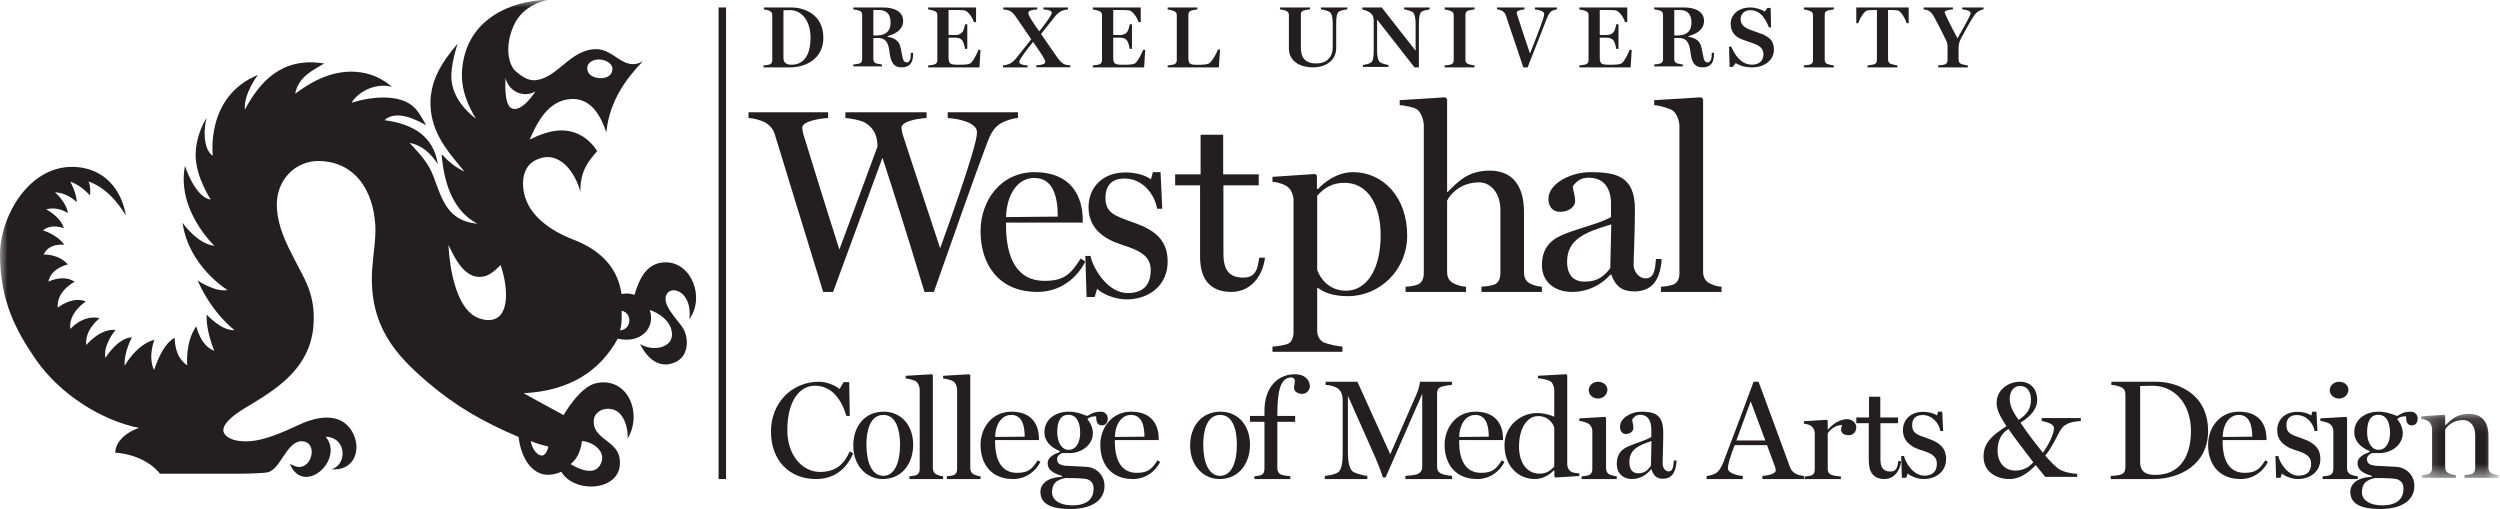<?xml version="1.0" encoding="UTF-8"?>
<svg width="167px" height="34px" viewBox="0 0 167 34" version="1.1" xmlns="http://www.w3.org/2000/svg" xmlns:xlink="http://www.w3.org/1999/xlink">
    <!-- Generator: Sketch 64 (93537) - https://sketch.com -->
    <title>logo</title>
    <desc>Created with Sketch.</desc>
    <defs>
        <polygon id="path-1" points="0.23 0.145 5.404 0.145 5.404 4.421 0.23 4.421"></polygon>
        <polygon id="path-3" points="0 34 167 34 167 0 0 0"></polygon>
    </defs>
    <g id="Page-1" stroke="none" stroke-width="1" fill="none" fill-rule="evenodd">
        <g id="Mobile" transform="translate(-8, -10)">
            <g id="logo" transform="translate(8, 10)">
                <path d="M66.866,8.229 C66.413,8.49 66.169,8.941 65.959,9.497 C65.157,11.616 63.64,15.922 62.384,19.5 L61.756,19.5 C60.674,15.905 59.663,12.727 58.948,10.539 L55.651,19.5 L54.988,19.5 C53.61,14.985 52.25,10.626 51.779,9.045 C51.674,8.681 51.517,8.438 51.134,8.194 C50.82,8.021 50.331,7.899 50,7.882 L50,7.5 L55.32,7.5 L55.32,7.882 C54.709,7.917 53.593,8.108 53.593,8.525 C53.593,8.629 53.628,8.855 53.663,8.959 C53.907,9.74 54.831,12.779 56.07,16.669 L58.616,9.792 C58.616,9.202 58.459,8.611 57.814,8.212 C57.535,8.038 56.802,7.899 56.471,7.882 L56.471,7.5 L61.895,7.5 L61.895,7.882 C61.285,7.917 60.221,8.108 60.221,8.525 C60.221,8.646 60.256,8.837 60.291,8.959 C60.517,9.688 61.529,12.71 62.802,16.582 C63.779,13.873 64.494,11.789 64.913,10.383 C65.175,9.48 65.261,9.115 65.261,8.82 C65.261,8.212 64.11,7.934 63.308,7.882 L63.308,7.5 L68,7.5 L68,7.882 C67.669,7.899 67.18,8.056 66.866,8.229" id="Fill-1" fill="#231F20"></path>
                <path d="M69.095,11.886 C68.011,11.886 67.254,12.926 67.203,14.502 L70.66,14.469 C70.66,13.261 70.402,11.886 69.095,11.886 M69.301,19.5 C66.704,19.5 65.5,17.655 65.5,15.441 C65.5,13.429 66.824,11.5 69.112,11.5 C71.468,11.5 72.328,13.009 72.328,14.72 L72.328,14.871 L67.203,14.871 L67.203,15.055 C67.203,17.219 67.925,18.762 69.765,18.762 C71.107,18.762 71.537,18.292 72.19,17.269 L72.5,17.471 C71.898,18.661 70.746,19.5 69.301,19.5" id="Fill-3" fill="#231F20"></path>
                <path d="M75.242,20 C74.437,20 73.567,19.593 73.288,19.292 L73.124,19.84 L72.582,19.84 L72.5,17.096 L72.845,17.096 C73.025,17.964 74.01,19.575 75.324,19.575 C76.473,19.575 76.867,18.92 76.867,18.052 C76.867,17.131 76.227,16.759 74.946,16.352 C73.896,16.016 72.714,15.361 72.714,13.837 C72.714,12.527 73.649,11.518 75.176,11.518 C75.816,11.518 76.473,11.677 76.883,11.978 L77.015,11.5 L77.524,11.5 L77.639,13.944 L77.294,13.944 C77.13,12.935 76.293,11.925 75.127,11.925 C74.125,11.925 73.846,12.545 73.846,13.2 C73.846,14.209 74.405,14.404 75.767,14.882 C77.113,15.361 78,16.016 78,17.468 C78,19.044 76.785,20 75.242,20" id="Fill-5" fill="#231F20"></path>
                <path d="M82.263,19.5 C80.841,19.5 80.165,18.663 80.165,17.144 L80.165,12.381 L78.5,12.381 L78.5,11.646 L80.2,11.646 L80.2,9 L81.708,9 L81.708,11.646 L84.084,11.646 L84.084,12.381 L81.725,12.381 L81.725,16.939 C81.725,17.912 82.003,18.544 83.061,18.544 C83.945,18.544 84.014,17.861 84.118,17.212 L84.5,17.212 C84.361,18.441 83.546,19.5 82.263,19.5" id="Fill-7" fill="#231F20"></path>
                <path d="M89.795,12.212 C88.961,12.212 88.405,12.594 87.989,13.08 L87.989,18.03 C88.18,18.585 88.77,19.419 89.917,19.419 C91.237,19.419 92.228,18.082 92.228,15.702 C92.228,13.966 91.55,12.212 89.795,12.212 M90.056,19.784 C89.048,19.784 88.458,19.541 88.058,19.245 L87.989,19.245 L87.989,22.076 C87.989,22.458 88.162,22.771 88.475,22.892 C88.736,22.996 89.361,23.135 89.674,23.153 L89.674,23.5 L85,23.5 L85,23.153 C85.313,23.135 85.712,23.066 85.956,22.996 C86.286,22.892 86.407,22.562 86.407,22.18 L86.407,13.306 C86.373,12.941 86.234,12.629 85.956,12.438 C85.747,12.299 85.313,12.16 85,12.142 L85,11.812 L87.85,11.622 L87.971,11.726 L87.971,12.611 L88.04,12.629 C88.44,12.195 89.291,11.5 90.386,11.5 C92.384,11.5 94,13.167 94,15.72 C94,18.099 92.106,19.784 90.056,19.784" id="Fill-9" fill="#231F20"></path>
                <path d="M98.961,19.5 L98.961,19.152 C99.268,19.134 99.525,19.099 99.765,19.03 C100.09,18.925 100.227,18.629 100.227,18.245 L100.227,14.045 C100.227,12.843 99.543,12.181 98.807,12.181 C97.557,12.181 96.855,13 96.667,13.401 L96.667,18.158 C96.667,18.542 96.821,18.803 97.129,18.942 C97.386,19.064 97.626,19.134 97.933,19.152 L97.933,19.5 L93.894,19.5 L93.894,19.152 C94.202,19.134 94.407,19.099 94.647,19.03 C94.972,18.925 95.109,18.629 95.109,18.245 L95.109,8.312 C95.075,7.946 94.921,7.493 94.647,7.301 C94.441,7.162 93.808,7.04 93.5,7.023 L93.5,6.691 L96.547,6.5 L96.667,6.622 L96.667,12.826 L96.701,12.826 C97.351,12.181 98.036,11.397 99.508,11.397 C101.1,11.397 101.802,12.494 101.802,14.15 L101.802,18.176 C101.802,18.559 101.939,18.82 102.247,18.96 C102.487,19.064 102.692,19.134 103,19.152 L103,19.5 L98.961,19.5 Z" id="Fill-11" fill="#231F20"></path>
                <path d="M104.683,17.471 C104.683,18.393 105.117,18.812 105.864,18.812 C106.766,18.812 107.147,18.427 107.564,17.923 L107.634,14.988 C105.898,15.508 104.683,15.978 104.683,17.471 M109.16,19.466 C108.345,19.466 107.911,19.114 107.634,18.343 L107.581,18.343 C106.957,19.047 106.054,19.5 105.013,19.5 C103.816,19.5 103,18.796 103,17.722 C103,16.347 103.833,15.877 104.701,15.558 C105.69,15.19 106.887,14.905 107.616,14.502 L107.616,13.563 C107.616,13.261 107.564,11.869 106.124,11.869 C105.464,11.869 105.221,12.255 105.065,12.439 C105.065,12.691 105.221,13.06 105.221,13.429 C105.221,13.781 104.84,14.15 104.215,14.15 C103.642,14.15 103.434,13.714 103.434,13.278 C103.434,12.272 104.909,11.5 106.228,11.5 C107.946,11.5 109.213,11.752 109.213,13.982 C109.213,15.458 109.126,17.185 109.126,17.739 C109.126,17.99 109.369,18.594 109.942,18.594 C110.514,18.594 110.566,17.94 110.618,17.303 L111,17.303 C110.896,18.863 110.236,19.466 109.16,19.466" id="Fill-13" fill="#231F20"></path>
                <path d="M110.952,19.5 L110.952,19.152 C111.264,19.134 111.473,19.099 111.716,19.03 C112.047,18.925 112.186,18.629 112.186,18.245 L112.186,8.365 C112.151,7.964 111.994,7.563 111.716,7.371 C111.507,7.232 110.813,7.04 110.5,7.023 L110.5,6.691 L113.645,6.5 L113.767,6.622 L113.767,18.141 C113.767,18.524 113.923,18.803 114.236,18.942 C114.497,19.064 114.687,19.134 115,19.152 L115,19.5 L110.952,19.5 Z" id="Fill-15" fill="#231F20"></path>
                <path d="M54.144,2.521 C54.144,1.455 53.608,0.676 52.763,0.676 C52.645,0.676 52.448,0.682 52.335,0.688 L52.335,3.903 C52.352,4.178 52.51,4.324 52.876,4.324 C53.761,4.324 54.144,3.575 54.144,2.521 L54.144,2.521 Z M51,4.371 C51.113,4.365 51.338,4.336 51.411,4.307 C51.546,4.254 51.586,4.149 51.586,4.02 L51.586,1.027 C51.586,0.898 51.546,0.787 51.411,0.728 C51.282,0.664 51.124,0.641 51.022,0.629 L51.022,0.5 L52.882,0.5 C53.67,0.5 55,0.922 55,2.526 C55,3.891 53.879,4.5 52.769,4.5 L51,4.5 L51,4.371 Z" id="Fill-17" fill="#231F20"></path>
                <path d="M58.572,2.367 C59.067,2.367 59.49,2.166 59.49,1.503 C59.49,0.875 59.146,0.667 58.696,0.667 L58.341,0.667 L58.341,2.367 L58.572,2.367 Z M59.428,3.537 C59.366,3.001 59.253,2.54 58.668,2.54 L58.341,2.54 L58.341,3.947 C58.341,4.074 58.38,4.177 58.51,4.229 C58.583,4.258 58.814,4.298 58.915,4.31 L58.915,4.437 L57,4.437 L57,4.31 C57.101,4.304 57.343,4.269 57.417,4.241 C57.552,4.189 57.591,4.085 57.591,3.953 L57.591,1.007 C57.591,0.88 57.558,0.771 57.417,0.719 C57.315,0.679 57.101,0.638 57,0.627 L57,0.5 L59.011,0.5 C59.721,0.5 60.33,0.765 60.33,1.393 C60.33,2.022 59.749,2.287 59.293,2.414 L59.293,2.46 C59.569,2.494 60.014,2.638 60.127,3.059 C60.211,3.376 60.24,3.624 60.307,3.901 C60.364,4.125 60.482,4.171 60.578,4.171 C60.718,4.171 60.842,4.004 60.842,3.647 L60.842,3.526 L61,3.526 L60.994,3.653 C60.989,4.16 60.786,4.5 60.223,4.5 C59.749,4.5 59.513,4.223 59.428,3.537 L59.428,3.537 Z" id="Fill-19" fill="#231F20"></path>
                <path d="M62,4.371 C62.101,4.359 62.361,4.33 62.44,4.295 C62.575,4.242 62.614,4.143 62.614,4.008 L62.614,1.027 C62.614,0.898 62.581,0.799 62.44,0.74 C62.333,0.693 62.101,0.641 62,0.629 L62,0.5 L65.201,0.5 L65.201,1.472 L65.049,1.472 C64.982,1.209 64.683,0.734 64.418,0.693 C64.283,0.676 64.13,0.67 63.956,0.67 L63.364,0.67 L63.364,2.339 L63.787,2.339 C64.097,2.339 64.198,2.239 64.271,2.163 C64.367,2.064 64.446,1.771 64.463,1.619 L64.615,1.619 L64.615,3.264 L64.463,3.264 C64.446,3.088 64.35,2.778 64.271,2.69 C64.192,2.602 64.085,2.515 63.787,2.515 L63.364,2.515 L63.364,3.809 C63.364,4.266 63.46,4.324 64.001,4.324 C64.356,4.324 64.739,4.33 64.874,4.19 C65.072,3.984 65.291,3.516 65.359,3.329 L65.5,3.329 L65.427,4.5 L62,4.5 L62,4.371 Z" id="Fill-21" fill="#231F20"></path>
                <path d="M70.257,0.868 C70.257,0.705 70.013,0.652 69.7,0.629 L69.7,0.5 L71.343,0.5 L71.343,0.629 C71.21,0.64 71.047,0.675 70.943,0.722 C70.716,0.816 70.571,0.98 70.443,1.137 C70.124,1.529 69.805,1.95 69.543,2.272 C69.834,2.681 70.49,3.658 70.646,3.863 C70.768,4.02 70.879,4.178 71.076,4.283 C71.157,4.33 71.361,4.354 71.5,4.365 L71.5,4.494 L69.224,4.494 L69.224,4.365 C69.566,4.342 69.828,4.289 69.828,4.131 C69.828,3.979 69.45,3.424 69.009,2.798 C68.759,3.108 68.086,3.95 68.086,4.131 C68.086,4.295 68.33,4.348 68.643,4.371 L68.643,4.5 L67,4.5 L67,4.371 C67.133,4.359 67.29,4.325 67.4,4.278 C67.627,4.184 67.772,4.02 67.9,3.863 C68.26,3.43 68.608,2.956 68.887,2.623 C68.515,2.085 68.126,1.517 67.865,1.132 C67.731,0.939 67.644,0.816 67.435,0.717 C67.342,0.675 67.157,0.64 67.017,0.629 L67.017,0.5 L69.288,0.5 L69.288,0.629 C68.945,0.652 68.69,0.705 68.69,0.863 C68.69,1.073 69.172,1.74 69.421,2.091 C69.717,1.728 70.257,1.026 70.257,0.868" id="Fill-23" fill="#231F20"></path>
                <path d="M73,4.371 C73.101,4.359 73.361,4.33 73.44,4.295 C73.575,4.242 73.614,4.143 73.614,4.008 L73.614,1.027 C73.614,0.898 73.581,0.799 73.44,0.74 C73.333,0.693 73.101,0.641 73,0.629 L73,0.5 L76.201,0.5 L76.201,1.472 L76.049,1.472 C75.982,1.209 75.683,0.734 75.418,0.693 C75.283,0.676 75.13,0.67 74.956,0.67 L74.364,0.67 L74.364,2.339 L74.787,2.339 C75.097,2.339 75.198,2.239 75.271,2.163 C75.367,2.064 75.446,1.771 75.463,1.619 L75.615,1.619 L75.615,3.264 L75.463,3.264 C75.446,3.088 75.35,2.778 75.271,2.69 C75.192,2.602 75.085,2.515 74.787,2.515 L74.364,2.515 L74.364,3.809 C74.364,4.266 74.46,4.324 75.001,4.324 C75.356,4.324 75.739,4.33 75.874,4.19 C76.072,3.984 76.291,3.516 76.359,3.329 L76.5,3.329 L76.427,4.5 L73,4.5 L73,4.371 Z" id="Fill-25" fill="#231F20"></path>
                <path d="M78,4.371 C78.105,4.359 78.355,4.33 78.43,4.301 C78.57,4.242 78.61,4.137 78.61,4.008 L78.61,1.033 C78.61,0.904 78.576,0.804 78.43,0.74 C78.326,0.693 78.105,0.641 78,0.629 L78,0.5 L79.983,0.5 L79.983,0.629 C79.878,0.641 79.669,0.676 79.564,0.711 C79.419,0.758 79.384,0.875 79.384,1.004 L79.384,3.809 C79.384,4.289 79.465,4.33 80.041,4.33 C80.355,4.33 80.715,4.312 80.837,4.184 C81.012,4.002 81.279,3.545 81.361,3.305 L81.5,3.305 L81.419,4.5 L78,4.5 L78,4.371 Z" id="Fill-27" fill="#231F20"></path>
                <path d="M86.098,3.252 L86.098,1.009 C86.098,0.884 86.05,0.792 85.912,0.723 C85.804,0.672 85.59,0.638 85.5,0.626 L85.5,0.5 L87.508,0.5 L87.508,0.626 C87.4,0.638 87.185,0.666 87.084,0.7 C86.934,0.746 86.898,0.855 86.898,0.981 L86.898,3.19 C86.898,3.773 87.119,4.236 87.92,4.236 C88.727,4.236 89.026,3.71 89.026,3.172 L89.026,1.576 C89.026,1.129 88.954,0.895 88.823,0.803 C88.697,0.718 88.362,0.638 88.237,0.626 L88.237,0.5 L90,0.5 L90,0.626 C89.898,0.638 89.588,0.683 89.45,0.769 C89.301,0.866 89.259,1.129 89.259,1.542 L89.259,3.201 C89.259,4.128 88.44,4.5 87.735,4.5 C86.659,4.5 86.098,3.956 86.098,3.252" id="Fill-29" fill="#231F20"></path>
                <path d="M91.989,1.308 L91.989,3.36 C91.989,3.808 92.058,4.052 92.186,4.157 C92.284,4.238 92.648,4.331 92.752,4.343 L92.752,4.471 L91.046,4.471 L91.046,4.343 C91.144,4.331 91.48,4.256 91.578,4.186 C91.712,4.087 91.764,3.837 91.764,3.389 L91.764,1.355 C91.764,1.18 91.706,1.006 91.584,0.895 C91.451,0.779 91.185,0.663 91,0.634 L91,0.5 L92.301,0.5 L94.563,3.389 L94.563,1.599 C94.563,1.169 94.493,0.901 94.366,0.808 C94.262,0.733 93.915,0.639 93.799,0.628 L93.799,0.5 L95.5,0.5 L95.5,0.628 C95.401,0.639 95.083,0.698 94.968,0.779 C94.829,0.878 94.782,1.157 94.782,1.564 L94.782,4.5 L94.488,4.5 L91.989,1.308 Z" id="Fill-31" fill="#231F20"></path>
                <path d="M96.5,4.371 C96.606,4.365 96.848,4.336 96.925,4.307 C97.067,4.254 97.108,4.154 97.108,4.025 L97.108,1.021 C97.108,0.892 97.067,0.799 96.925,0.74 C96.819,0.699 96.612,0.641 96.5,0.629 L96.5,0.5 L98.5,0.5 L98.5,0.629 C98.394,0.641 98.175,0.676 98.069,0.711 C97.928,0.758 97.892,0.863 97.892,0.992 L97.892,3.996 C97.892,4.125 97.939,4.219 98.069,4.277 C98.14,4.307 98.394,4.359 98.5,4.371 L98.5,4.5 L96.5,4.5 L96.5,4.371 Z" id="Fill-33" fill="#231F20"></path>
                <path d="M100.599,1.056 C100.55,0.911 100.496,0.824 100.36,0.738 C100.262,0.679 100.12,0.633 100,0.627 L100,0.5 L101.834,0.5 L101.834,0.627 C101.535,0.662 101.317,0.726 101.317,0.842 C101.317,0.882 101.328,0.94 101.344,0.986 C101.404,1.177 101.872,2.601 102.204,3.58 C102.449,2.966 102.792,2.069 102.895,1.779 C103.042,1.374 103.151,1.114 103.151,0.923 C103.151,0.749 102.797,0.651 102.531,0.633 L102.531,0.5 L104,0.5 L104,0.633 C103.897,0.639 103.744,0.685 103.646,0.743 C103.494,0.847 103.423,1.009 103.341,1.201 C103.173,1.617 102.373,3.672 102.046,4.5 L101.758,4.5 C101.377,3.365 100.735,1.455 100.599,1.056" id="Fill-35" fill="#231F20"></path>
                <path d="M105.5,4.371 C105.602,4.359 105.861,4.33 105.94,4.295 C106.075,4.242 106.115,4.143 106.115,4.008 L106.115,1.027 C106.115,0.898 106.08,0.799 105.94,0.74 C105.833,0.693 105.602,0.641 105.5,0.629 L105.5,0.5 L108.701,0.5 L108.701,1.472 L108.549,1.472 C108.481,1.209 108.183,0.734 107.918,0.693 C107.783,0.676 107.631,0.67 107.456,0.67 L106.864,0.67 L106.864,2.339 L107.287,2.339 C107.596,2.339 107.698,2.239 107.771,2.163 C107.867,2.064 107.946,1.771 107.963,1.619 L108.115,1.619 L108.115,3.264 L107.963,3.264 C107.946,3.088 107.85,2.778 107.771,2.69 C107.692,2.602 107.585,2.515 107.287,2.515 L106.864,2.515 L106.864,3.809 C106.864,4.266 106.96,4.324 107.5,4.324 C107.856,4.324 108.239,4.33 108.375,4.19 C108.571,3.984 108.791,3.516 108.859,3.329 L109,3.329 L108.927,4.5 L105.5,4.5 L105.5,4.371 Z" id="Fill-37" fill="#231F20"></path>
                <path d="M112.072,2.367 C112.568,2.367 112.99,2.166 112.99,1.503 C112.99,0.875 112.646,0.667 112.195,0.667 L111.841,0.667 L111.841,2.367 L112.072,2.367 Z M112.928,3.537 C112.866,3.001 112.754,2.54 112.167,2.54 L111.841,2.54 L111.841,3.947 C111.841,4.074 111.88,4.177 112.01,4.229 C112.083,4.258 112.314,4.298 112.415,4.31 L112.415,4.437 L110.5,4.437 L110.5,4.31 C110.601,4.304 110.843,4.269 110.917,4.241 C111.052,4.189 111.091,4.085 111.091,3.953 L111.091,1.007 C111.091,0.88 111.058,0.771 110.917,0.719 C110.816,0.679 110.601,0.638 110.5,0.627 L110.5,0.5 L112.511,0.5 C113.221,0.5 113.83,0.765 113.83,1.393 C113.83,2.022 113.249,2.287 112.793,2.414 L112.793,2.46 C113.069,2.494 113.514,2.638 113.627,3.059 C113.711,3.376 113.739,3.624 113.807,3.901 C113.863,4.125 113.981,4.171 114.077,4.171 C114.218,4.171 114.342,4.004 114.342,3.647 L114.342,3.526 L114.5,3.526 L114.494,3.653 C114.489,4.16 114.286,4.5 113.722,4.5 C113.249,4.5 113.012,4.223 112.928,3.537 L112.928,3.537 Z" id="Fill-39" fill="#231F20"></path>
                <path d="M115.945,4.214 L115.744,4.472 L115.537,4.472 L115.5,3.113 L115.647,3.113 C115.884,3.685 116.323,4.32 117.03,4.32 C117.537,4.32 117.799,4.028 117.799,3.624 C117.799,3.287 117.579,3.056 117.171,2.916 C116.866,2.809 116.616,2.73 116.342,2.624 C115.847,2.427 115.61,2.073 115.61,1.584 C115.61,0.983 116.128,0.5 116.921,0.5 C117.299,0.5 117.671,0.635 117.884,0.77 L118.067,0.528 L118.28,0.528 L118.305,1.831 L118.165,1.831 C117.89,1.129 117.531,0.68 116.896,0.68 C116.592,0.68 116.274,0.888 116.274,1.275 C116.274,1.612 116.475,1.809 116.866,1.972 C117.152,2.09 117.439,2.169 117.677,2.264 C118.176,2.466 118.5,2.719 118.5,3.315 C118.5,4 117.896,4.5 117.037,4.5 C116.475,4.5 116.147,4.337 115.945,4.214" id="Fill-41" fill="#231F20"></path>
                <path d="M120.5,4.371 C120.606,4.365 120.848,4.336 120.925,4.307 C121.067,4.254 121.108,4.154 121.108,4.025 L121.108,1.021 C121.108,0.892 121.067,0.799 120.925,0.74 C120.819,0.699 120.612,0.641 120.5,0.629 L120.5,0.5 L122.5,0.5 L122.5,0.629 C122.394,0.641 122.175,0.676 122.069,0.711 C121.928,0.758 121.892,0.863 121.892,0.992 L121.892,3.996 C121.892,4.125 121.939,4.219 122.069,4.277 C122.14,4.307 122.394,4.359 122.5,4.371 L122.5,4.5 L120.5,4.5 L120.5,4.371 Z" id="Fill-43" fill="#231F20"></path>
                <path d="M124.751,4.371 C124.851,4.365 125.131,4.324 125.204,4.295 C125.338,4.242 125.378,4.131 125.378,4.002 L125.378,0.67 L125.182,0.67 C125.053,0.67 124.879,0.676 124.751,0.693 C124.51,0.728 124.207,1.29 124.14,1.548 L124,1.548 L124,0.5 L127.5,0.5 L127.5,1.548 L127.36,1.548 C127.293,1.29 126.99,0.728 126.75,0.693 C126.621,0.676 126.464,0.67 126.318,0.67 L126.122,0.67 L126.122,3.973 C126.122,4.102 126.167,4.207 126.296,4.266 C126.363,4.295 126.649,4.359 126.75,4.371 L126.75,4.5 L124.751,4.5 L124.751,4.371 Z" id="Fill-45" fill="#231F20"></path>
                <path d="M129.47,4.371 C129.57,4.365 129.852,4.33 129.924,4.301 C130.057,4.248 130.096,4.137 130.096,4.008 L130.096,3.088 C130.096,2.907 130.051,2.784 129.935,2.561 C129.735,2.151 129.381,1.454 129.198,1.127 C129.104,0.951 128.982,0.81 128.855,0.728 C128.755,0.67 128.605,0.635 128.5,0.629 L128.5,0.5 L130.456,0.5 L130.456,0.629 C130.262,0.641 129.901,0.693 129.901,0.822 C129.901,0.892 130.334,1.777 130.76,2.561 C131.004,2.14 131.641,1.015 131.641,0.892 C131.641,0.717 131.326,0.646 131.076,0.629 L131.076,0.5 L132.5,0.5 L132.5,0.629 C132.401,0.641 132.256,0.699 132.179,0.746 C132.029,0.84 131.946,0.928 131.835,1.091 C131.669,1.338 131.254,2.081 131.015,2.532 C130.866,2.807 130.833,2.983 130.833,3.253 L130.833,3.979 C130.833,4.108 130.877,4.213 131.004,4.272 C131.071,4.301 131.353,4.365 131.453,4.371 L131.453,4.5 L129.47,4.5 L129.47,4.371 Z" id="Fill-47" fill="#231F20"></path>
                <path d="M54.514,32 C52.72,32 51.5,30.756 51.5,28.818 C51.5,26.935 52.875,25.5 54.705,25.5 C55.206,25.5 55.807,25.738 56.08,25.994 L56.354,25.527 L56.727,25.527 L56.763,27.786 L56.545,27.786 C56.217,26.725 55.598,25.765 54.423,25.765 C53.494,25.765 52.593,26.67 52.593,28.745 C52.593,30.4 53.585,31.525 54.778,31.525 C55.889,31.525 56.408,30.949 56.763,30.153 L57,30.281 C56.627,31.131 55.898,32 54.514,32" id="Fill-49" fill="#231F20"></path>
                <path d="M59.013,27.716 C58.111,27.716 57.876,28.796 57.876,29.689 C57.876,30.807 58.197,31.784 59.013,31.784 C59.785,31.784 60.124,30.835 60.124,29.708 C60.124,28.721 59.855,27.716 59.013,27.716 M58.961,32 C57.92,32 57,31.145 57,29.764 C57,28.43 57.807,27.5 59.022,27.5 C60.236,27.5 61,28.449 61,29.699 C61,30.948 60.271,32 58.961,32" id="Fill-51" fill="#231F20"></path>
                <path d="M60.751,32 L60.751,31.813 C60.925,31.803 61.041,31.784 61.176,31.747 C61.359,31.69 61.436,31.531 61.436,31.324 L61.436,26.004 C61.417,25.788 61.33,25.572 61.176,25.469 C61.06,25.394 60.674,25.291 60.5,25.281 L60.5,25.103 L62.247,25 L62.315,25.066 L62.315,31.268 C62.315,31.475 62.402,31.625 62.575,31.7 C62.72,31.765 62.826,31.803 63,31.813 L63,32 L60.751,32 Z" id="Fill-53" fill="#231F20"></path>
                <path d="M63.251,32 L63.251,31.813 C63.425,31.803 63.541,31.784 63.676,31.747 C63.859,31.69 63.936,31.531 63.936,31.324 L63.936,26.004 C63.917,25.788 63.83,25.572 63.676,25.469 C63.56,25.394 63.174,25.291 63,25.281 L63,25.103 L64.747,25 L64.815,25.066 L64.815,31.268 C64.815,31.475 64.902,31.625 65.075,31.7 C65.22,31.765 65.326,31.803 65.5,31.813 L65.5,32 L63.251,32 Z" id="Fill-55" fill="#231F20"></path>
                <path d="M67.554,27.717 C66.935,27.717 66.502,28.302 66.473,29.189 L68.449,29.17 C68.449,28.491 68.301,27.717 67.554,27.717 M67.672,32 C66.188,32 65.5,30.962 65.5,29.717 C65.5,28.585 66.257,27.5 67.564,27.5 C68.91,27.5 69.402,28.349 69.402,29.311 L69.402,29.396 L66.473,29.396 L66.473,29.5 C66.473,30.717 66.886,31.585 67.937,31.585 C68.704,31.585 68.95,31.321 69.323,30.745 L69.5,30.859 C69.156,31.528 68.498,32 67.672,32" id="Fill-57" fill="#231F20"></path>
                <path d="M71.371,27.707 C70.787,27.707 70.623,28.253 70.623,28.873 C70.623,29.541 70.924,30.049 71.38,30.049 C71.919,30.049 72.156,29.504 72.156,28.901 C72.156,28.281 71.946,27.707 71.371,27.707 M72.585,31.996 C72.384,31.968 71.992,31.931 71.17,31.931 C70.522,32.062 70.276,32.325 70.276,32.909 C70.276,33.285 70.632,33.756 71.645,33.756 C72.53,33.756 73.051,33.389 73.051,32.655 C73.051,32.439 73.014,32.138 72.585,31.996 M73.617,28.413 C73.315,28.413 73.224,28.205 73.224,27.81 C72.923,27.81 72.795,27.867 72.658,27.97 L72.658,28.036 C72.877,28.281 73.005,28.648 73.005,28.93 C73.005,29.748 72.211,30.266 71.463,30.266 L70.933,30.266 C70.769,30.35 70.614,30.463 70.614,30.67 C70.614,31.131 71.143,31.112 71.59,31.131 C71.855,31.14 72.421,31.178 72.613,31.187 C73.151,31.216 73.781,31.677 73.781,32.467 C73.781,33.332 73.06,34 71.49,34 C70.048,34 69.5,33.567 69.5,32.852 C69.5,32.325 69.975,31.883 70.942,31.855 L70.942,31.79 C70.586,31.686 69.984,31.488 69.984,30.952 C69.984,30.491 70.495,30.313 70.796,30.19 L70.796,30.134 C70.157,29.871 69.765,29.438 69.765,28.883 C69.765,28.018 70.495,27.5 71.399,27.5 C72.028,27.5 72.53,27.782 72.649,27.782 C72.987,27.566 73.179,27.5 73.571,27.5 C73.79,27.5 74,27.697 74,27.952 C74,28.224 73.863,28.413 73.617,28.413" id="Fill-59" fill="#231F20"></path>
                <path d="M75.554,27.717 C74.935,27.717 74.502,28.302 74.473,29.189 L76.449,29.17 C76.449,28.491 76.301,27.717 75.554,27.717 M75.672,32 C74.188,32 73.5,30.962 73.5,29.717 C73.5,28.585 74.257,27.5 75.564,27.5 C76.91,27.5 77.402,28.349 77.402,29.311 L77.402,29.396 L74.473,29.396 L74.473,29.5 C74.473,30.717 74.886,31.585 75.937,31.585 C76.704,31.585 76.95,31.321 77.323,30.745 L77.5,30.859 C77.156,31.528 76.498,32 75.672,32" id="Fill-61" fill="#231F20"></path>
                <path d="M81.513,27.716 C80.611,27.716 80.376,28.796 80.376,29.689 C80.376,30.807 80.697,31.784 81.513,31.784 C82.285,31.784 82.624,30.835 82.624,29.708 C82.624,28.721 82.355,27.716 81.513,27.716 M81.461,32 C80.419,32 79.5,31.145 79.5,29.764 C79.5,28.43 80.307,27.5 81.522,27.5 C82.736,27.5 83.5,28.449 83.5,29.699 C83.5,30.948 82.771,32 81.461,32" id="Fill-63" fill="#231F20"></path>
                <path d="M86.99,26.312 C86.772,26.312 86.441,26.209 86.441,25.89 C86.441,25.75 86.498,25.6 86.498,25.394 C86.46,25.281 86.374,25.215 86.271,25.215 C85.675,25.215 85.382,25.778 85.334,27.211 C85.334,27.352 85.325,27.624 85.325,27.783 L86.517,27.783 L86.517,28.177 L85.325,28.177 L85.325,31.278 C85.325,31.475 85.41,31.634 85.58,31.7 C85.722,31.756 86.025,31.803 86.195,31.813 L86.195,32 L83.793,32 L83.793,31.813 C83.963,31.803 84.077,31.784 84.209,31.747 C84.389,31.691 84.465,31.532 84.465,31.325 L84.465,28.177 L83.5,28.177 L83.5,27.783 L84.465,27.783 L84.465,27.493 C84.465,26.715 84.644,26.059 85.108,25.572 C85.496,25.159 86.016,25 86.498,25 C87.207,25 87.5,25.422 87.5,25.825 C87.5,26.003 87.32,26.312 86.99,26.312" id="Fill-65" fill="#231F20"></path>
                <path d="M93.88,32 L93.88,31.79 C94.05,31.781 94.57,31.734 94.702,31.667 C94.92,31.553 95.005,31.401 95.005,31.182 L95.005,26.309 L92.556,31.895 L92.376,31.895 C92.263,31.524 92.055,30.982 91.876,30.572 L90.041,26.442 L90.041,30.192 C90.041,30.915 90.155,31.324 90.363,31.496 C90.523,31.629 91.166,31.781 91.337,31.79 L91.337,32 L88.5,32 L88.5,31.79 C88.661,31.772 89.153,31.714 89.379,31.553 C89.606,31.391 89.692,30.972 89.692,30.239 L89.692,26.756 C89.692,26.366 89.587,26.128 89.399,25.976 C89.172,25.795 88.803,25.719 88.547,25.71 L88.547,25.5 L90.675,25.5 L92.868,30.344 L94.636,26.309 C94.787,25.957 94.844,25.605 94.854,25.5 L96.99,25.5 L96.99,25.71 C96.82,25.719 96.461,25.776 96.291,25.833 C96.054,25.909 95.997,26.09 95.997,26.3 L95.997,31.182 C95.997,31.391 96.073,31.543 96.291,31.648 C96.404,31.705 96.83,31.781 97,31.79 L97,32 L93.88,32 Z" id="Fill-67" fill="#231F20"></path>
                <path d="M98.554,27.717 C97.935,27.717 97.502,28.302 97.472,29.189 L99.448,29.17 C99.448,28.491 99.301,27.717 98.554,27.717 M98.672,32 C97.188,32 96.5,30.962 96.5,29.717 C96.5,28.585 97.257,27.5 98.564,27.5 C99.91,27.5 100.401,28.349 100.401,29.311 L100.401,29.396 L97.472,29.396 L97.472,29.5 C97.472,30.717 97.885,31.585 98.937,31.585 C99.704,31.585 99.95,31.321 100.323,30.745 L100.5,30.859 C100.156,31.528 99.497,32 98.672,32" id="Fill-69" fill="#231F20"></path>
                <path d="M103.824,28.56 C103.719,28.246 103.405,27.794 102.747,27.794 C102.024,27.794 101.471,28.578 101.471,29.842 C101.471,30.764 101.89,31.64 102.852,31.64 C103.31,31.64 103.576,31.428 103.824,31.17 L103.824,28.56 Z M103.9,31.898 L103.833,31.834 L103.833,31.438 L103.795,31.428 C103.586,31.64 103.129,32 102.528,32 C101.414,32 100.5,31.124 100.5,29.74 C100.5,28.477 101.548,27.592 102.672,27.592 C103.271,27.592 103.71,27.794 103.824,27.84 L103.824,26.015 C103.805,25.821 103.728,25.581 103.576,25.479 C103.414,25.369 102.995,25.286 102.738,25.267 L102.738,25.101 L104.624,25 L104.691,25.064 L104.691,31.05 C104.709,31.244 104.786,31.401 104.938,31.502 C105.052,31.576 105.328,31.613 105.5,31.622 L105.5,31.797 L103.9,31.898 Z" id="Fill-71" fill="#231F20"></path>
                <path d="M106.74,26.624 C106.407,26.624 106.125,26.37 106.125,26.071 C106.125,25.763 106.407,25.5 106.74,25.5 C107.113,25.5 107.375,25.745 107.375,26.035 C107.375,26.352 107.103,26.624 106.74,26.624 L106.74,26.624 Z M105.651,32 L105.651,31.819 C105.832,31.81 105.953,31.792 106.095,31.755 C106.286,31.701 106.367,31.529 106.367,31.347 L106.367,28.745 C106.346,28.555 106.256,28.392 106.095,28.292 C105.974,28.22 105.681,28.129 105.5,28.12 L105.5,27.948 L107.214,27.848 L107.284,27.912 L107.284,31.293 C107.284,31.483 107.375,31.638 107.556,31.71 C107.718,31.774 107.869,31.81 108,31.819 L108,32 L105.651,32 Z" id="Fill-73" fill="#231F20"></path>
                <path d="M108.842,30.859 C108.842,31.377 109.059,31.613 109.432,31.613 C109.883,31.613 110.073,31.396 110.282,31.113 L110.317,29.463 C109.449,29.755 108.842,30.019 108.842,30.859 M111.08,31.981 C110.672,31.981 110.455,31.783 110.317,31.349 L110.29,31.349 C109.978,31.745 109.527,32 109.006,32 C108.408,32 108,31.604 108,31 C108,30.226 108.416,29.962 108.85,29.783 C109.345,29.576 109.944,29.415 110.308,29.189 L110.308,28.66 C110.308,28.491 110.282,27.707 109.562,27.707 C109.232,27.707 109.111,27.925 109.032,28.028 C109.032,28.17 109.111,28.377 109.111,28.585 C109.111,28.783 108.919,28.991 108.607,28.991 C108.321,28.991 108.217,28.745 108.217,28.5 C108.217,27.934 108.955,27.5 109.614,27.5 C110.473,27.5 111.106,27.641 111.106,28.896 C111.106,29.726 111.063,30.698 111.063,31.01 C111.063,31.151 111.184,31.491 111.47,31.491 C111.757,31.491 111.783,31.123 111.809,30.764 L112,30.764 C111.948,31.642 111.618,31.981 111.08,31.981" id="Fill-75" fill="#231F20"></path>
                <path d="M116.947,26.811 L115.988,29.424 L117.923,29.424 L116.947,26.811 Z M117.729,32 L117.729,31.794 C118.037,31.775 118.618,31.663 118.618,31.429 C118.618,31.363 118.609,31.288 118.583,31.213 L118.037,29.733 L115.874,29.733 C115.706,30.164 115.601,30.483 115.521,30.763 C115.46,30.97 115.425,31.157 115.425,31.288 C115.425,31.625 116.111,31.775 116.419,31.794 L116.419,32 L114,32 L114,31.794 C114.167,31.784 114.457,31.71 114.615,31.616 C114.827,31.485 114.985,31.213 115.117,30.885 C115.741,29.274 116.472,27.289 117.14,25.5 L117.474,25.5 C118.372,27.916 119.233,30.295 119.559,31.166 C119.63,31.354 119.709,31.494 119.92,31.625 C120.078,31.719 120.333,31.784 120.5,31.794 L120.5,32 L117.729,32 Z" id="Fill-77" fill="#231F20"></path>
                <path d="M123.494,29.071 C123.189,29.071 122.979,28.95 122.979,28.657 C122.979,28.57 123.046,28.501 123.046,28.389 C122.56,28.389 122.207,28.76 122.092,28.95 L122.092,31.335 C122.092,31.525 122.178,31.663 122.35,31.724 C122.512,31.784 122.788,31.818 122.97,31.827 L122.97,32 L120.548,32 L120.548,31.827 C120.719,31.818 120.834,31.801 120.967,31.767 C121.149,31.715 121.225,31.568 121.225,31.378 L121.225,28.899 C121.206,28.717 121.12,28.536 120.967,28.441 C120.853,28.372 120.672,28.311 120.5,28.303 L120.5,28.138 L122.026,28.043 L122.092,28.104 L122.092,28.691 L122.112,28.691 C122.522,28.216 122.999,28 123.399,28 C123.695,28 124,28.242 124,28.527 C124,28.83 123.819,29.071 123.494,29.071" id="Fill-79" fill="#231F20"></path>
                <path d="M125.882,32 C125.17,32 124.833,31.562 124.833,30.766 L124.833,28.27 L124,28.27 L124,27.886 L124.85,27.886 L124.85,26.5 L125.604,26.5 L125.604,27.886 L126.792,27.886 L126.792,28.27 L125.613,28.27 L125.613,30.658 C125.613,31.168 125.751,31.499 126.28,31.499 C126.722,31.499 126.757,31.141 126.809,30.802 L127,30.802 C126.93,31.446 126.523,32 125.882,32" id="Fill-81" fill="#231F20"></path>
                <path d="M128.495,32 C128.056,32 127.582,31.784 127.43,31.625 L127.34,31.916 L127.045,31.916 L127,30.463 L127.188,30.463 C127.286,30.922 127.823,31.775 128.54,31.775 C129.167,31.775 129.382,31.428 129.382,30.969 C129.382,30.481 129.032,30.284 128.334,30.069 C127.761,29.891 127.116,29.544 127.116,28.737 C127.116,28.044 127.627,27.509 128.46,27.509 C128.809,27.509 129.167,27.594 129.391,27.753 L129.462,27.5 L129.74,27.5 L129.803,28.794 L129.615,28.794 C129.525,28.259 129.068,27.725 128.432,27.725 C127.886,27.725 127.734,28.053 127.734,28.4 C127.734,28.935 128.038,29.037 128.782,29.291 C129.516,29.544 130,29.891 130,30.66 C130,31.494 129.337,32 128.495,32" id="Fill-83" fill="#231F20"></path>
                <path d="M134.958,25.783 C134.357,25.783 134.248,26.375 134.248,26.639 C134.248,27.031 134.412,27.451 134.84,28.043 C135.422,27.688 135.668,27.269 135.668,26.694 C135.668,26.102 135.358,25.783 134.958,25.783 M134.166,28.654 C133.629,28.991 133.438,29.502 133.438,30.113 C133.438,30.86 133.875,31.435 134.63,31.435 C135.085,31.435 135.522,31.243 135.823,30.878 C135.313,30.195 134.558,29.247 134.166,28.654 M137.762,28.563 C137.498,28.864 137.188,29.748 136.624,30.432 C136.87,30.742 137.343,31.216 137.57,31.353 C137.889,31.544 138.39,31.635 138.754,31.653 L138.754,31.854 L136.624,31.854 L135.987,31.07 C135.55,31.517 134.985,32 134.239,32 C133.383,32 132.5,31.544 132.5,30.496 C132.5,29.63 133.01,29.119 134.029,28.472 C133.565,27.751 133.374,27.36 133.374,26.904 C133.374,26.074 134.111,25.5 134.94,25.5 C135.741,25.5 136.087,26.102 136.087,26.722 C136.087,27.259 135.704,27.788 134.967,28.235 C135.522,29.055 135.904,29.538 136.469,30.24 C136.86,29.684 137.206,29.001 137.206,28.581 C137.206,28.362 136.86,28.217 136.387,28.117 L136.387,27.925 L139,27.925 L139,28.117 C138.481,28.171 138.053,28.235 137.762,28.563" id="Fill-85" fill="#231F20"></path>
                <path d="M143.771,25.766 C143.557,25.766 143.167,25.776 142.962,25.786 L142.962,30.991 C143.018,31.458 143.26,31.724 143.976,31.724 C145.612,31.724 146.356,30.496 146.356,28.783 C146.356,27.051 145.333,25.766 143.771,25.766 M143.845,32 L141,32 L141,31.79 C141.186,31.79 141.567,31.743 141.688,31.696 C141.911,31.61 141.976,31.438 141.976,31.229 L141.976,26.347 C141.976,26.138 141.911,25.957 141.688,25.861 C141.465,25.766 141.205,25.719 141.038,25.709 L141.038,25.5 L144.031,25.5 C145.305,25.5 147.5,26.185 147.5,28.793 C147.5,31.01 145.64,32 143.845,32" id="Fill-87" fill="#231F20"></path>
                <path d="M149.554,27.717 C148.935,27.717 148.502,28.302 148.473,29.189 L150.449,29.17 C150.449,28.491 150.301,27.717 149.554,27.717 M149.672,32 C148.188,32 147.5,30.962 147.5,29.717 C147.5,28.585 148.257,27.5 149.564,27.5 C150.91,27.5 151.402,28.349 151.402,29.311 L151.402,29.396 L148.473,29.396 L148.473,29.5 C148.473,30.717 148.886,31.585 149.937,31.585 C150.704,31.585 150.95,31.321 151.323,30.745 L151.5,30.859 C151.156,31.528 150.498,32 149.672,32" id="Fill-89" fill="#231F20"></path>
                <path d="M153.495,32 C153.056,32 152.582,31.784 152.43,31.625 L152.34,31.916 L152.045,31.916 L152,30.463 L152.188,30.463 C152.286,30.922 152.823,31.775 153.54,31.775 C154.167,31.775 154.382,31.428 154.382,30.969 C154.382,30.481 154.032,30.284 153.334,30.069 C152.761,29.891 152.116,29.544 152.116,28.737 C152.116,28.044 152.627,27.509 153.46,27.509 C153.809,27.509 154.167,27.594 154.391,27.753 L154.462,27.5 L154.74,27.5 L154.803,28.794 L154.615,28.794 C154.525,28.259 154.068,27.725 153.432,27.725 C152.886,27.725 152.734,28.053 152.734,28.4 C152.734,28.935 153.038,29.037 153.782,29.291 C154.516,29.544 155,29.891 155,30.66 C155,31.494 154.337,32 153.495,32" id="Fill-91" fill="#231F20"></path>
                <path d="M156.24,26.624 C155.907,26.624 155.625,26.37 155.625,26.071 C155.625,25.763 155.907,25.5 156.24,25.5 C156.613,25.5 156.875,25.745 156.875,26.035 C156.875,26.352 156.602,26.624 156.24,26.624 L156.24,26.624 Z M155.151,32 L155.151,31.819 C155.333,31.81 155.454,31.792 155.595,31.755 C155.787,31.701 155.867,31.529 155.867,31.347 L155.867,28.745 C155.847,28.555 155.756,28.392 155.595,28.292 C155.474,28.22 155.181,28.129 155,28.12 L155,27.948 L156.713,27.848 L156.784,27.912 L156.784,31.293 C156.784,31.483 156.875,31.638 157.056,31.71 C157.217,31.774 157.369,31.81 157.5,31.819 L157.5,32 L155.151,32 Z" id="Fill-93" fill="#231F20"></path>
                <path d="M158.871,27.707 C158.287,27.707 158.123,28.253 158.123,28.873 C158.123,29.541 158.424,30.049 158.88,30.049 C159.419,30.049 159.656,29.504 159.656,28.901 C159.656,28.281 159.446,27.707 158.871,27.707 M160.085,31.996 C159.884,31.968 159.492,31.931 158.67,31.931 C158.022,32.062 157.776,32.325 157.776,32.909 C157.776,33.285 158.132,33.756 159.145,33.756 C160.03,33.756 160.551,33.389 160.551,32.655 C160.551,32.439 160.514,32.138 160.085,31.996 M161.117,28.413 C160.815,28.413 160.724,28.205 160.724,27.81 C160.423,27.81 160.295,27.867 160.158,27.97 L160.158,28.036 C160.377,28.281 160.505,28.648 160.505,28.93 C160.505,29.748 159.711,30.266 158.963,30.266 L158.433,30.266 C158.269,30.35 158.114,30.463 158.114,30.67 C158.114,31.131 158.643,31.112 159.09,31.131 C159.355,31.14 159.921,31.178 160.113,31.187 C160.651,31.216 161.281,31.677 161.281,32.467 C161.281,33.332 160.56,34 158.99,34 C157.548,34 157,33.567 157,32.852 C157,32.325 157.474,31.883 158.442,31.855 L158.442,31.79 C158.086,31.686 157.484,31.488 157.484,30.952 C157.484,30.491 157.995,30.313 158.296,30.19 L158.296,30.134 C157.657,29.871 157.264,29.438 157.264,28.883 C157.264,28.018 157.995,27.5 158.899,27.5 C159.528,27.5 160.03,27.782 160.149,27.782 C160.487,27.566 160.679,27.5 161.071,27.5 C161.29,27.5 161.5,27.697 161.5,27.952 C161.5,28.224 161.363,28.413 161.117,28.413" id="Fill-95" fill="#231F20"></path>
                <g id="Group-99" transform="translate(161.5, 27.5)">
                    <mask id="mask-2" fill="white">
                        <use xlink:href="#path-1"></use>
                    </mask>
                    <g id="Clip-98"></g>
                    <path d="M3.13,4.421 L3.13,4.238 C3.303,4.228 3.448,4.21 3.583,4.173 C3.766,4.118 3.843,3.962 3.843,3.759 L3.843,1.543 C3.843,0.908 3.457,0.559 3.043,0.559 C2.34,0.559 1.945,0.991 1.838,1.202 L1.838,3.713 C1.838,3.916 1.925,4.053 2.099,4.127 C2.244,4.191 2.388,4.228 2.552,4.238 L2.552,4.421 L0.278,4.421 L0.278,4.238 C0.451,4.228 0.567,4.21 0.702,4.173 C0.885,4.118 0.962,3.962 0.962,3.759 L0.962,1.12 C0.943,0.927 0.856,0.733 0.702,0.632 C0.586,0.559 0.403,0.494 0.23,0.485 L0.23,0.31 L1.771,0.209 L1.838,0.273 L1.838,0.899 L1.858,0.899 C2.224,0.559 2.59,0.145 3.419,0.145 C4.315,0.145 4.729,0.724 4.729,1.598 L4.729,3.722 C4.729,3.925 4.806,4.063 4.98,4.136 C5.115,4.191 5.23,4.228 5.404,4.238 L5.404,4.421 L3.13,4.421 Z" id="Fill-97" fill="#231F20" mask="url(#mask-2)"></path>
                </g>
                <mask id="mask-4" fill="white">
                    <use xlink:href="#path-3"></use>
                </mask>
                <g id="Clip-101"></g>
                <polygon id="Fill-100" fill="#231F20" mask="url(#mask-4)" points="48 32 48.5 32 48.5 0.5 48 0.5"></polygon>
                <path d="M34.291,1.761 C34.925,0.25 36.576,0.002 36.576,0.002 C35.302,-0.038 31.243,0.603 30.873,4.595 C30.752,5.907 31.242,7.013 31.791,7.928 C31.107,7.413 30.283,6.535 30.161,5.353 C30.062,4.391 30.571,2.918 30.571,2.918 C29.597,4.06 28.558,5.489 28.786,7.422 C28.998,9.226 30.208,10.443 31.027,11.463 C30.428,11.172 30.051,10.873 29.499,10.301 C29.677,12.465 30.359,14.129 31.892,14.947 C29.937,14.762 29.548,13.398 28.989,11.868 C28.6,10.801 27.953,10.199 27.36,9.544 C28.278,9.727 28.797,10.307 29.245,10.958 C28.954,9.09 27.597,8.282 25.678,8.028 C26.491,7.298 27.838,8.017 28.464,8.366 C28.464,8.366 28.07,7.598 27.716,7.221 C26.777,6.223 24.72,6.457 23.488,6.866 C23.933,6.097 25.144,5.503 26.188,5.807 C25.546,5.251 24.752,4.862 23.743,4.796 C22.016,4.682 20.57,5.621 19.719,6.262 C19.926,5.153 20.829,4.735 21.654,4.241 C18.771,3.765 17.311,5.549 16.358,7.322 C16.27,6.233 17.232,5.005 17.232,5.005 C13.698,6.451 14.218,10.403 14.218,10.403 C13.568,10.013 13.587,8.556 13.81,7.876 C13.81,7.876 13.091,8.882 13.069,10.323 C13.047,11.779 14.077,13.33 14.077,13.33 C13.017,13.183 12.357,11.081 12.357,11.081 C11.779,14.035 14.322,16.418 14.322,16.418 C13.18,16.3 12.194,14.881 12.194,14.881 C12.602,17.8 15.199,19.373 15.199,19.373 C14.387,19.539 13.199,18.736 13.199,18.736 C14.196,20.98 15.672,22.056 15.672,22.056 C14.767,22.101 13.81,21.013 13.81,21.013 C13.729,22.056 14.315,23.432 14.315,23.432 C13.388,23.108 13.114,21.792 13.114,21.792 C12.357,22.844 12.506,24.402 12.506,24.402 C11.608,23.814 11.675,22.564 11.675,22.564 C10.8,22.998 10.294,24.724 10.294,24.724 C9.856,23.79 10.318,22.696 10.318,22.696 C9.102,23.005 8.331,24.432 8.331,24.432 C8.253,23.559 8.815,22.533 8.815,22.533 C7.859,22.563 7.041,23.91 7.041,23.91 C6.874,23.018 7.722,22.04 7.722,22.04 C6.67,21.93 5.765,23.049 5.765,23.049 C5.639,22.021 6.655,21.256 6.655,21.256 C5.536,20.991 4.699,21.976 4.699,21.976 C4.544,20.895 5.734,20.14 5.734,20.14 C4.836,19.757 3.86,20.55 3.86,20.55 C3.748,19.447 4.984,18.822 4.984,18.822 C4.228,18.307 3.234,18.811 3.234,18.811 C3.398,17.907 4.532,17.664 4.532,17.664 C3.885,16.937 2.921,17.007 2.921,17.007 C3.243,16.214 4.296,16.351 4.296,16.351 C3.789,15.638 2.864,15.392 2.864,15.392 C3.442,14.906 4.265,15.243 4.265,15.243 C4.035,14.454 3.086,13.992 3.086,13.992 C3.828,13.748 4.535,14.234 4.535,14.234 C4.446,13.514 3.674,12.848 3.674,12.848 C4.535,12.884 5.127,13.506 5.127,13.506 C5.12,12.888 4.695,12.137 4.695,12.137 C5.392,12.35 6.01,13.05 6.01,13.05 C6.084,12.47 5.915,12.12 5.915,12.12 C7.075,12.552 7.796,13.42 8.411,14.392 C8.096,12.603 6.96,11.314 5.151,11.16 C2.002,10.891 -0.007,14.433 1.587516e-05,17.028 C0.007,20.055 1.042,22.068 2.404,24.03 C3.986,26.307 6.722,28.063 9.283,28.586 C8.467,28.847 7.701,29.494 7.701,30.241 C9.032,30.328 10.124,30.925 10.689,31.647 L15.36,31.647 C16.495,31.647 17.528,31.623 17.886,31.547 C18.746,31.364 19.149,29.438 20.178,29.476 C21.2,29.513 20.9,31.151 20.024,31.193 C19.739,31.207 19.605,31.073 19.362,30.992 C20.287,33.186 23.036,30.705 21.755,29.173 C23.247,29.233 23.149,31.147 22.113,31.345 C23.741,31.501 24.214,29.894 23.465,28.733 C22.716,27.571 21.226,27.792 20.032,28.351 C18.838,28.909 17.763,29.343 16.968,29.443 C16.329,29.523 15.705,29.487 15.287,29.24 C14.068,28.523 16.24,27.334 16.765,27.018 C18.691,25.859 20.743,24.47 20.941,21.716 C21.09,19.661 20.31,18.589 19.668,17.322 C19.141,16.283 18.583,15.236 18.497,13.888 C18.379,12.052 19.745,10.686 21.4,10.756 C23.722,10.854 24.911,12.687 25.068,14.999 C25.129,15.915 24.926,17.007 24.864,17.928 C24.605,21.762 26.46,23.726 28.531,25.504 C30.43,27.132 32.292,28.192 34.643,29.191 C34.806,30.666 35.714,32.295 37.496,31.514 C38.42,33.089 41.847,32.795 41.367,30.504 C41.143,29.435 39.551,29.279 39.664,28.058 C39.717,27.477 40.391,27.162 41.01,27.372 C41.667,27.596 41.976,28.586 41.928,29.291 C42.954,27.592 41.908,25.112 39.789,25.605 C38.711,25.854 37.648,27.727 37.648,27.727 C36.282,26.994 34.975,26.266 34.975,26.266 C38.114,26.113 40.101,24.736 41.265,22.625 C42.782,22.973 43.807,21.937 43.404,20.706 C43.404,20.706 44.73,21.11 44.88,22.186 C45.03,23.261 43.584,23.507 42.764,22.981 C42.764,22.981 43.458,24.627 44.789,24.305 C46.12,23.983 45.975,22.582 45.686,22.026 C45.397,21.469 44.195,20.416 44.507,19.704 C44.819,18.993 46.264,19.472 46.053,21.312 C47.108,19.85 46.181,17.523 44.475,17.523 C43.212,17.523 42.71,18.591 42.386,19.695 C42.386,19.695 41.977,19.539 41.52,19.645 C41.258,17.871 40.13,16.714 38.311,16.009 C36.685,15.377 35.104,14.283 34.949,12.523 C34.876,11.693 35.14,11.022 35.764,10.706 C37.392,9.881 38.487,11.658 38.769,12.827 C38.751,11.453 39.273,10.795 39.89,10.099 C39.394,9.278 38.429,8.574 37.139,8.735 C36.246,8.847 35.382,9.327 35.382,9.327 C35.803,8.375 36.536,6.692 38.158,6.614 C39.474,6.552 40.116,7.702 40.501,8.837 C40.719,6.696 41.871,5.213 42.946,4.089 C41.691,4.821 41.046,3.282 39.839,3.282 C38.115,3.282 37.281,5.169 35.816,5.353 C35.203,5.428 34.743,4.995 34.491,4.796 C34.026,4.431 33.657,3.272 34.291,1.761 M40.052,3.974 C40.484,3.996 40.915,4.247 40.909,4.595 C40.901,5.125 40.392,5.255 39.997,5.215 C39.466,5.164 39.22,4.859 39.227,4.546 C39.235,4.182 39.619,3.952 40.052,3.974 M32.86,21.362 C32.419,21.445 31.865,21.259 31.536,21.008 C30.473,20.2 30.036,18.029 29.957,16.362 C30.412,17.32 31.137,18.833 32.453,18.433 C32.902,18.296 33.435,17.703 33.435,17.703 C33.845,18.815 34.189,21.113 32.86,21.362 M34.205,7.249 C33.609,7.023 33.777,5.2 33.777,5.2 C33.92,6.029 34.909,6.594 35.764,6.109 C35.764,6.109 34.891,7.511 34.205,7.249 M40.069,31.097 C39.547,31.946 38.117,31.003 38.117,31.003 C38.529,30.688 38.79,30.137 38.879,29.458 C39.602,29.508 40.624,30.195 40.069,31.097 M36.633,29.828 C36.633,29.828 36.487,30.615 36.026,30.388 C35.564,30.162 35.454,29.468 35.454,29.468 C35.454,29.468 35.987,29.69 36.633,29.828 M41.418,22.069 C41.542,21.642 41.543,21.228 41.52,20.756 C42.253,20.903 42.205,22.014 41.418,22.069" id="Fill-102" fill="#231F20" mask="url(#mask-4)"></path>
            </g>
        </g>
    </g>
</svg>